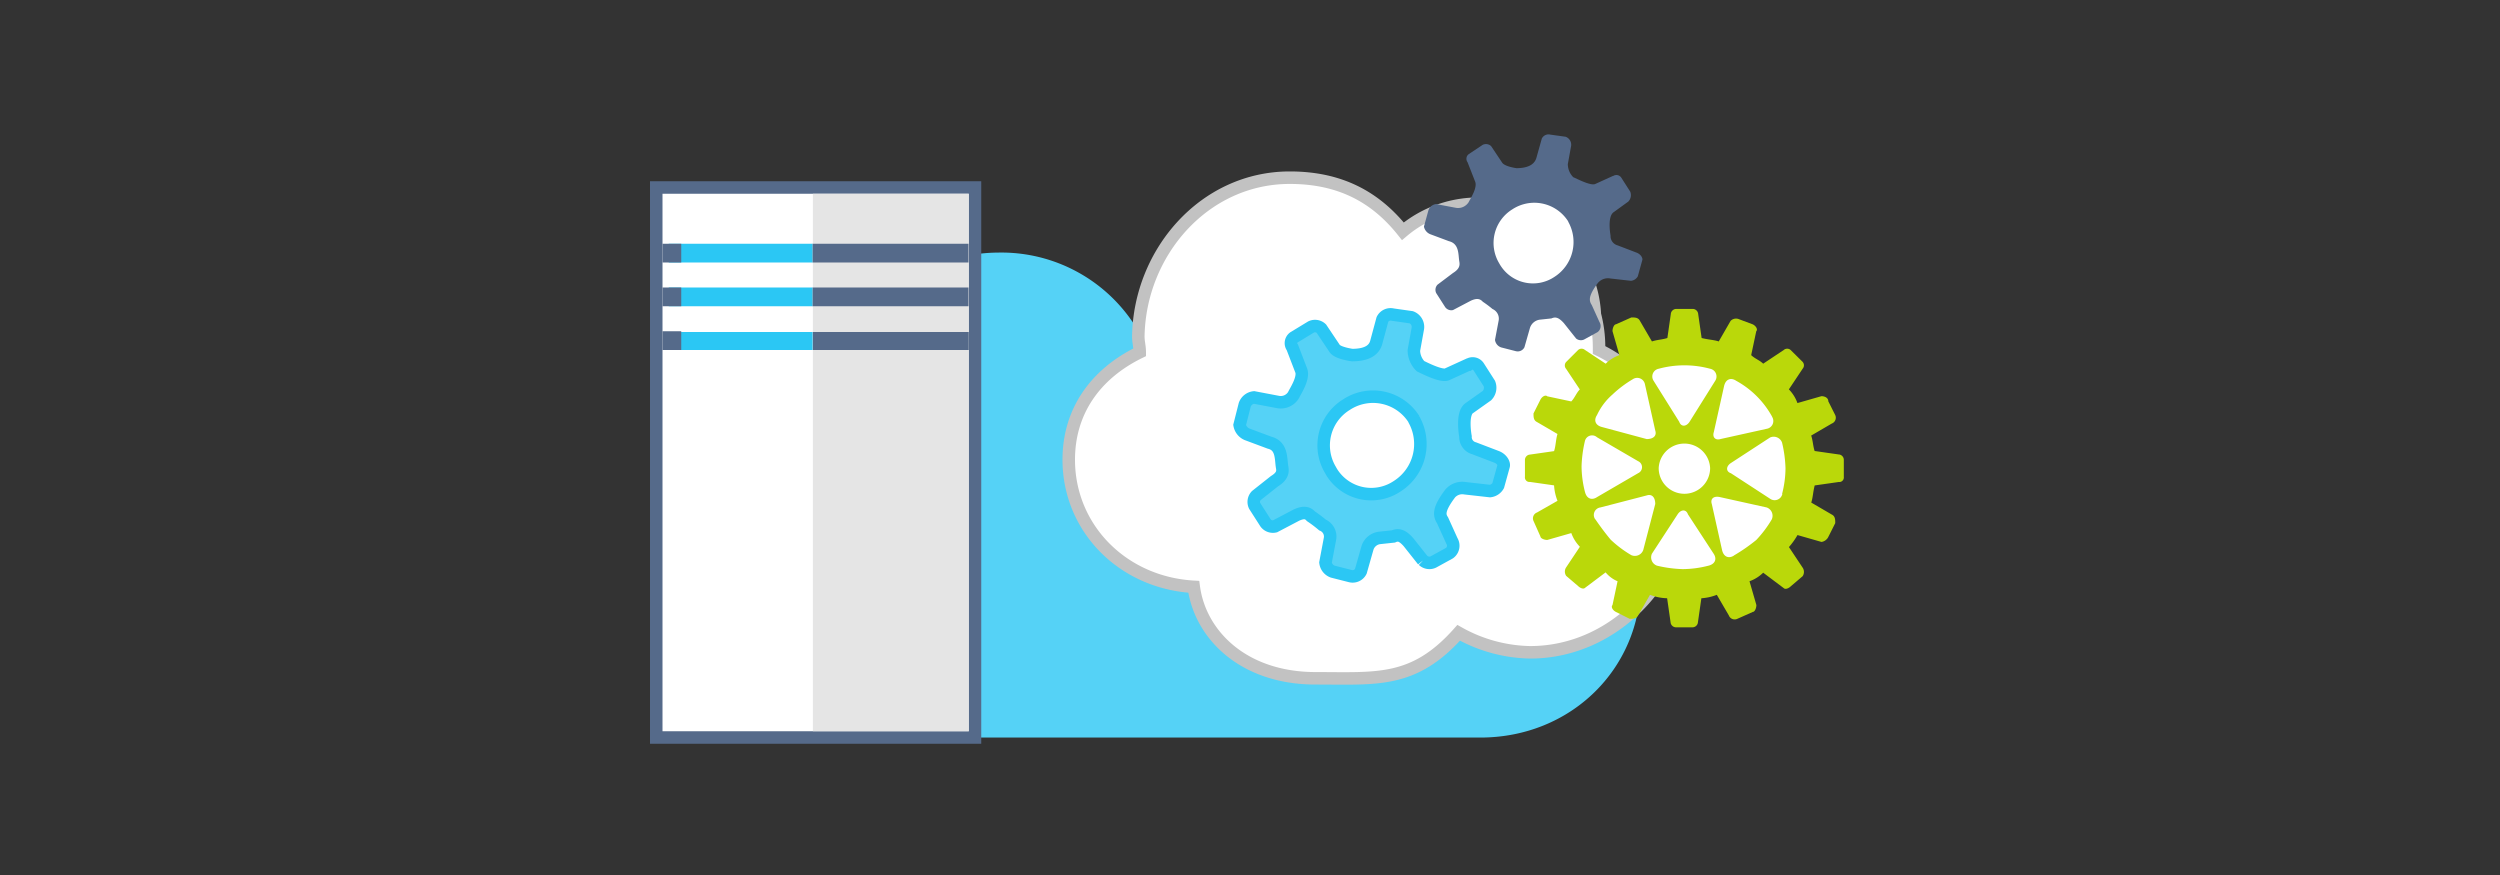 <svg xmlns="http://www.w3.org/2000/svg" viewBox="0 0 400 140">
  <rect x="0" y="0" width="400" height="140" fill="#333333" stroke="none"/>
  <defs>
    <style>
      .cls-1, .cls-9 {
        fill: #55d2f6;
      }

      .cls-2, .cls-3, .cls-8 {
        fill: #fff;
      }

      .cls-2 {
        stroke: #c2c2c2;
      }

      .cls-2, .cls-3, .cls-9 {
        stroke-miterlimit: 10;
        stroke-width: 2px;
      }

      .cls-3 {
        stroke: #556a8a;
      }

      .cls-4 {
        fill: #e5e5e5;
      }

      .cls-5 {
        fill: #2bc7f4;
      }

      .cls-6 {
        fill: none;
      }

      .cls-7 {
        fill: #556a8a;
      }

      .cls-9 {
        stroke: #2bc7f4;
      }

      .cls-10 {
        fill: #bad80a;
        fill-rule: evenodd;
      }
    </style>
  </defs>
  <title>xamarin-android-cross-platform-data-cloud</title>
  <g id="ICONS">
    <g>
      <path class="cls-1" d="M236.88,67.43a34.68,34.68,0,0,0-8.32,1.39c-.7-13.16-12.49-24.25-25.66-24.25a26.27,26.27,0,0,0-19.42,8.31c.6-.68-.15-.88-1.85-.73a25.39,25.39,0,0,0-21.71-11.74c-13.84,0-25.05,10.49-25.05,23.44a22.12,22.12,0,0,0,.29,3.59h-2.32a25.59,25.59,0,0,0-25.66,25.63c0,13.86,11.79,24.94,25.66,24.94h104c14.57,0,25.67-11.09,25.67-24.94A25.16,25.16,0,0,0,236.88,67.43Z"/>
      <path class="cls-2" d="M255.85,56v-.52a20.79,20.79,0,0,0-.67-5.16A18.69,18.69,0,0,0,224.46,37c-4.55-5.72-10.34-8.57-18.1-8.57-13.68,0-24,11.94-24.23,25.38,0,.93.23,1.62.23,2.55C175.17,59.87,171,65.9,171,73.55c0,10.94,8.6,19.7,20,20.34,1,7.59,7.85,14.64,19.51,14.64,9.84,0,15.7.79,22.88-7.28a24.17,24.17,0,0,0,11.44,3.12c13.78,0,25-12.21,25-26A25,25,0,0,0,255.85,56Z"/>
      <g>
        <rect class="cls-3" x="105" y="30" width="51" height="88"/>
        <g>
          <rect class="cls-4" x="130.06" y="31" width="24.94" height="86"/>
          <rect class="cls-5" x="107" y="53.12" width="23.02" height="2.88"/>
          <polygon class="cls-6" points="141.53 40.1 107 40.1 107 42.98 141.53 42.98 141.53 40.1 141.53 40.1"/>
          <polyline class="cls-6" points="141.53 40.1 107 40.1 107 42.98 141.53 42.98 141.53 40.1"/>
          <rect class="cls-5" x="107" y="46" width="23.02" height="3"/>
          <rect class="cls-5" x="107" y="39" width="23.02" height="3"/>
          <rect class="cls-7" x="130.06" y="53.12" width="24.94" height="2.88"/>
          <rect class="cls-7" x="130.02" y="46" width="24.94" height="3"/>
          <rect class="cls-7" x="130.02" y="39" width="24.94" height="3"/>
        </g>
        <rect class="cls-7" x="106" y="39" width="3" height="3"/>
        <rect class="cls-7" x="106" y="46" width="3" height="3"/>
        <rect class="cls-7" x="106" y="53" width="3" height="3"/>
      </g>
      <circle class="cls-8" cx="245.96" cy="37.81" r="7.67"/>
      <path class="cls-7" d="M252.12,54.11a1.2,1.2,0,0,0,1.34.21l2.15-1.18a1.2,1.2,0,0,0,.31-1.6l-1.24-2.74c-.45-.68-.59-1.43,1-3.55a2.11,2.11,0,0,1,2-.69l3.28.37a1.42,1.42,0,0,0,1.09-.72l.72-2.6c.1-.25-.19-.95-1-1.22l-2.95-1.13a1.53,1.53,0,0,1-1.13-1.56s-.58-3.05.51-3.76l2.33-1.69a1.49,1.49,0,0,0,.31-1.58l-1.44-2.25a.93.93,0,0,0-1.29-.26l-.06,0-2.75,1.25c-.7.43-3.09-.87-3.57-1.05a3,3,0,0,1-.88-2.09l.53-2.93a1.36,1.36,0,0,0-.88-1.46l-2.44-.34a1.2,1.2,0,0,0-1.37.63l-.86,3.07c-.22.75-.87,1.65-3.18,1.67,0,0-1.82-.24-2.28-.85l-1.79-2.68a1.2,1.2,0,0,0-1.34-.21L235,24.66a.93.93,0,0,0-.19,1.3l0,0L236,29c.47,1-.78,2.84-1,3.32a2,2,0,0,1-2.06.93l-3.17-.6a1.47,1.47,0,0,0-1.22,1l-.72,2.6a1.66,1.66,0,0,0,1,1.22l3,1.12c1.65.41,1.48,2.09,1.65,3.19.11.58.13,1.2-1,1.9L230,45.55a1.2,1.2,0,0,0-.21,1.34l1.44,2.25a1.2,1.2,0,0,0,1.25.47l2.84-1.49c1-.47,1.52-.3,1.93.16a16.86,16.86,0,0,1,1.55,1.16,1.69,1.69,0,0,1,1,1.77l-.6,3.17a1.46,1.46,0,0,0,1,1.21l2.34.6a1.2,1.2,0,0,0,1.37-.63l.88-3.08a1.91,1.91,0,0,1,1.65-1.34l1.78-.19c.69-.31,1.2-.13,2,.75l1.93,2.43M250.9,35.45a6.62,6.62,0,0,1-2.19,8.85,6.15,6.15,0,0,1-8.54-1.68q-.17-.25-.31-.51a6.32,6.32,0,0,1,2.09-8.6,6.41,6.41,0,0,1,8.88,1.79l.09.13"/>
      <path class="cls-9" d="M227.7,89.66a1.46,1.46,0,0,0,1.63.26l2.6-1.43a1.46,1.46,0,0,0,.38-1.93l-1.5-3.31c-.54-.82-.71-1.73,1.22-4.29a2.55,2.55,0,0,1,2.37-.84l4,.45a1.72,1.72,0,0,0,1.31-.87l.87-3.14c.12-.31-.22-1.14-1.17-1.48l-3.56-1.36a1.85,1.85,0,0,1-1.37-1.88s-.7-3.69.62-4.55l2.82-2a1.81,1.81,0,0,0,.38-1.92l-1.74-2.72a1.12,1.12,0,0,0-1.56-.31l-.07,0-3.33,1.52c-.85.51-3.74-1-4.32-1.27a3.64,3.64,0,0,1-1.06-2.52l.64-3.54a1.65,1.65,0,0,0-1.06-1.77l-2.95-.42a1.46,1.46,0,0,0-1.66.76l-1,3.71c-.27.91-1.06,2-3.85,2,0,0-2.2-.29-2.76-1l-2.17-3.24a1.46,1.46,0,0,0-1.63-.26L207,54a1.12,1.12,0,0,0-.23,1.57l0,0,1.39,3.62c.57,1.24-.94,3.44-1.18,4a2.39,2.39,0,0,1-2.5,1.13l-3.84-.73a1.78,1.78,0,0,0-1.48,1.17L198.34,68a2,2,0,0,0,1.17,1.48l3.62,1.35c2,.5,1.79,2.53,2,3.86.14.7.15,1.46-1.21,2.3L201,79.3a1.46,1.46,0,0,0-.26,1.63l1.74,2.72a1.46,1.46,0,0,0,1.51.57l3.43-1.8c1.24-.57,1.84-.36,2.34.19A20.4,20.4,0,0,1,211.6,84a2,2,0,0,1,1.21,2.14L212.08,90a1.76,1.76,0,0,0,1.16,1.46l2.83.72a1.46,1.46,0,0,0,1.66-.76l1.06-3.73a2.32,2.32,0,0,1,2-1.63l2.15-.23c.83-.37,1.46-.15,2.41.91l2.33,2.94m-1.47-22.6a8,8,0,0,1-2.65,10.71,7.45,7.45,0,0,1-10.33-2q-.2-.3-.37-.62a7.65,7.65,0,0,1,2.53-10.4,7.75,7.75,0,0,1,10.75,2.16l.1.16"/>
      <circle class="cls-8" cx="269.35" cy="75.03" r="19"/>
      <path class="cls-10" d="M294.18,72.71l-3.84-.55c-.27-.82-.27-1.64-.55-2.47l3.29-1.92a1,1,0,0,0,.55-1.37l-1.1-2.19c0-.55-.55-.82-1.1-.82l-3.84,1.1a6,6,0,0,0-1.37-2.19L288.42,59a.83.83,0,0,0,0-1.1L286.5,56a.83.83,0,0,0-1.1,0l-3.29,2.19c-.55-.55-1.37-.82-1.92-1.37L281,53c.27-.27,0-.82-.55-1.1l-2.19-.82a1.21,1.21,0,0,0-1.37.27L275,54.63c-.82-.27-1.65-.27-2.74-.55l-.55-3.83a.88.88,0,0,0-.82-.82h-2.74a.88.88,0,0,0-.82.82l-.55,3.83c-.82.27-1.65.27-2.47.55l-1.92-3.29c-.27-.55-.82-.55-1.37-.55l-2.47,1.1c-.27,0-.55.55-.55,1.1l1.1,3.83a6,6,0,0,0-2.19,1.37L253.6,56a.83.83,0,0,0-1.1,0l-1.92,1.92a.83.83,0,0,0,0,1.1l2.19,3.29c-.55.55-.82,1.37-1.37,1.92l-3.84-.82c-.27-.27-.82,0-1.1.55l-1.1,2.19c0,.55,0,1.1.55,1.37l3.29,1.92c-.27.82-.27,1.92-.55,2.74l-3.84.55a.87.87,0,0,0-.82.82v2.74a.73.73,0,0,0,.82.82l3.84.55a8,8,0,0,0,.55,2.47L245.92,82a1,1,0,0,0-.55,1.37l1.1,2.47c0,.27.55.55,1.1.55l3.84-1.1a6,6,0,0,0,1.37,2.19l-2.19,3.29a1.22,1.22,0,0,0,0,1.37l1.92,1.64c.27.27.82.55,1.1.27l3.29-2.47A4.92,4.92,0,0,0,258.81,93L258,96.81c-.27.27,0,.82.55,1.1l2.19,1.1c.55,0,1.1,0,1.37-.55L264,95.17a8.12,8.12,0,0,0,2.74.55l.55,3.83a.88.88,0,0,0,.82.82h2.74a.88.88,0,0,0,.82-.82l.55-3.83a8,8,0,0,0,2.47-.55l1.92,3.29A1,1,0,0,0,278,99l2.47-1.1c.27,0,.55-.55.55-1.1L279.92,93a6,6,0,0,0,2.19-1.37l3.29,2.47c.27.27.82,0,1.1-.27l1.92-1.64a1.22,1.22,0,0,0,0-1.37l-2.19-3.29a11.6,11.6,0,0,0,1.37-1.92l3.84,1.1a1.47,1.47,0,0,0,1.1-.82l1.1-2.19c0-.55,0-1.1-.55-1.37l-3.29-1.92c.27-.82.27-1.64.55-2.74l3.84-.55a.73.73,0,0,0,.82-.82V73.53a.87.87,0,0,0-.82-.82Zm-9,6.3a1.26,1.26,0,0,1-1.92.82l-6.31-4.11c-.82-.27-.82-1.1,0-1.64L283.21,70a1.42,1.42,0,0,1,1.92.82,20,20,0,0,1,.55,4.11,16.78,16.78,0,0,1-.55,4.11Zm-1.65-12.33a1.26,1.26,0,0,1-.82,1.92l-7.4,1.64c-.82.27-1.37-.27-1.1-1.1l1.65-7.4c.27-1.1,1.1-1.37,1.92-.82a14.53,14.53,0,0,1,5.76,5.75ZM265.39,59a15.71,15.71,0,0,1,8.23,0,1.26,1.26,0,0,1,.82,1.92l-4.11,6.57c-.55.82-1.37.82-1.65,0l-4.11-6.57a1.26,1.26,0,0,1,.82-1.92Zm8.23,15.89a4.11,4.11,0,0,1-8.23,0,4.12,4.12,0,0,1,8.23,0ZM261.27,60.66a1.26,1.26,0,0,1,1.92.82l1.65,7.4c.27.82-.27,1.37-1.37,1.37l-7.13-1.92c-1.1-.27-1.37-1.1-.82-1.92A9.89,9.89,0,0,1,258,63.12a18.11,18.11,0,0,1,3.29-2.47ZM253.6,78.73a16.78,16.78,0,0,1-.55-4.11,20,20,0,0,1,.55-4.11,1.18,1.18,0,0,1,1.92-.55l6.58,3.83a1.05,1.05,0,0,1,0,1.92l-6.58,3.83c-.82.55-1.65.27-1.92-.82Zm1.65,4.38a1.21,1.21,0,0,1,.82-1.92l7.4-1.92c.82-.27,1.37.27,1.37,1.37L262.92,88a1.42,1.42,0,0,1-1.92.82,18.11,18.11,0,0,1-3.29-2.47c-1.37-1.64-2.47-3.29-2.47-3.29Zm18.1,7.4a16.83,16.83,0,0,1-4.11.55,20,20,0,0,1-4.11-.55,1.41,1.41,0,0,1-.82-1.92l4.11-6.3c.55-.82,1.37-.82,1.65,0l4.11,6.3c.55.82.27,1.64-.82,1.92Zm4.11-1.64c-.82.55-1.65.27-1.92-.82l-1.65-7.4c-.27-.82.27-1.37,1.37-1.1l7.4,1.64a1.41,1.41,0,0,1,.82,1.92A18.09,18.09,0,0,1,281,86.4a28.42,28.42,0,0,1-3.56,2.47Z"/>
    </g>
  </g>
</svg>
